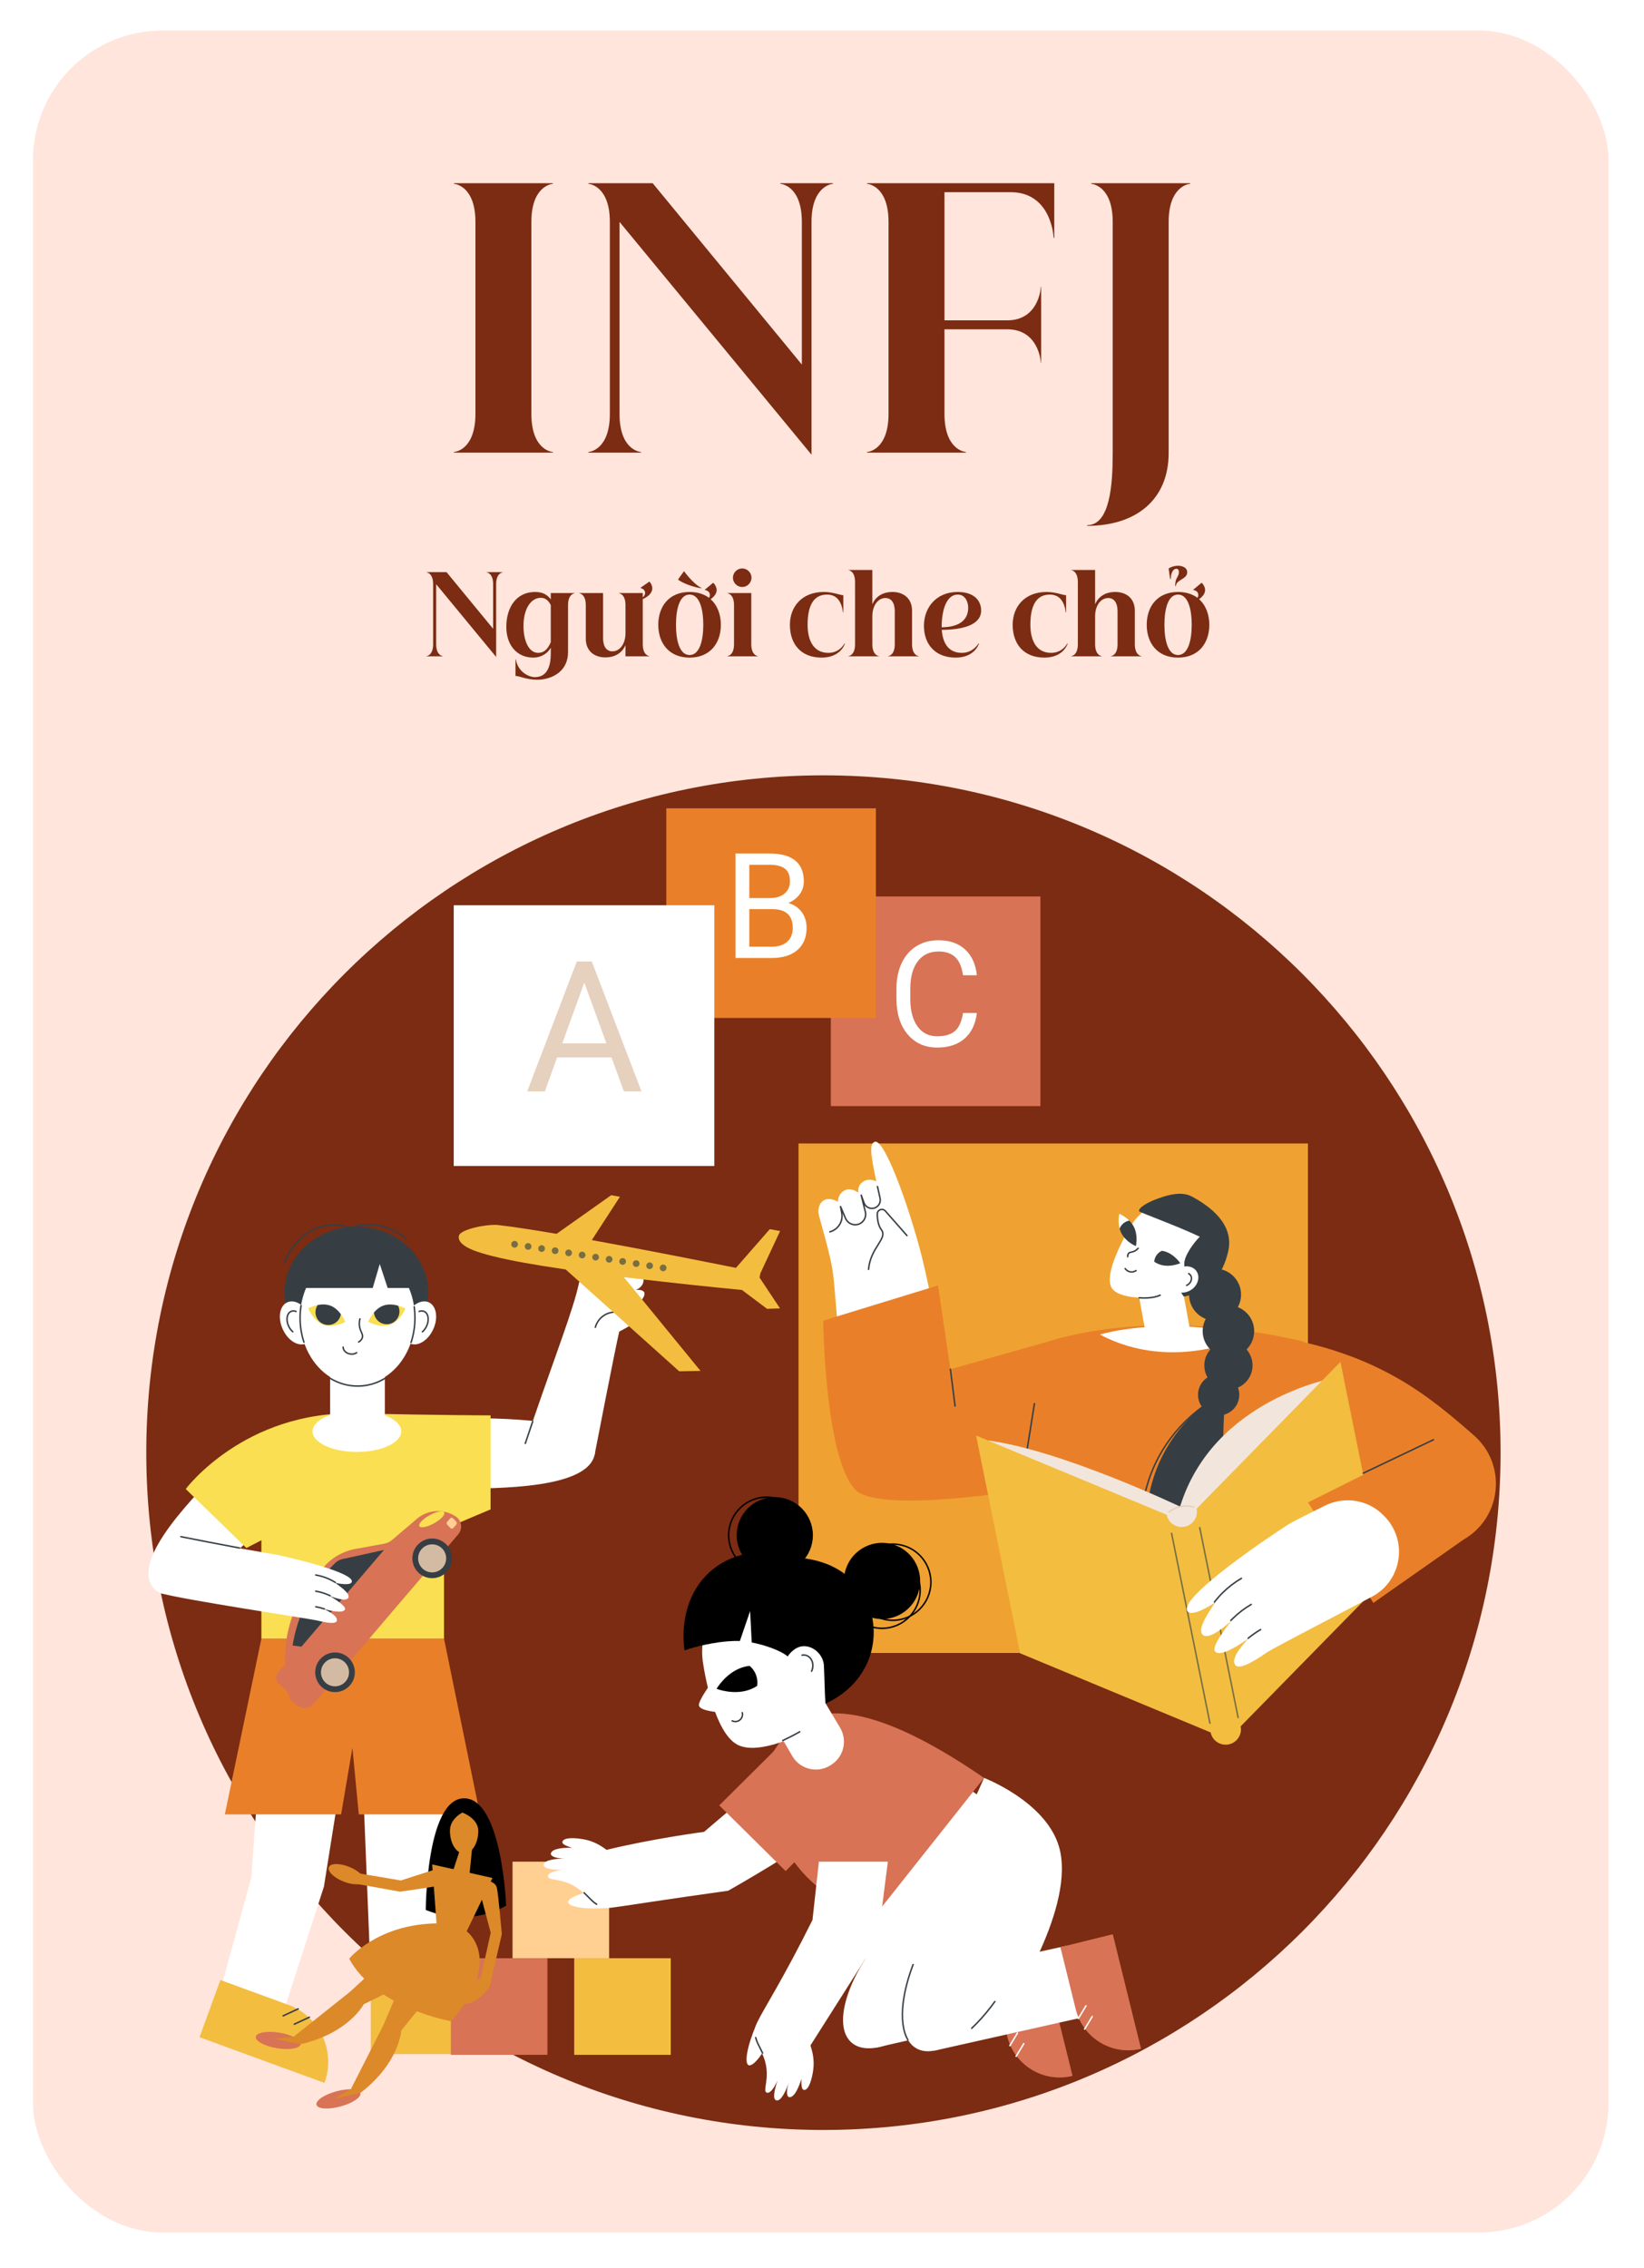 <svg width="240" height="331" viewBox="0 0 240 331" fill="none" xmlns="http://www.w3.org/2000/svg">
<g filter="url(#filter0_d_569_8276)">
<rect x="4.815" y="2.314" width="230" height="321.37" rx="18.904" fill="#FFE5DC"/>
<path d="M66.28 63.918V63.817C66.583 63.817 69.406 63.363 69.406 58.272V30.243C69.406 25.152 66.583 24.698 66.28 24.698V24.597H80.698V24.698C80.395 24.698 77.573 25.152 77.573 30.243V58.272C77.573 63.363 80.395 63.817 80.698 63.817V63.918H66.28ZM85.904 63.918V63.817C86.207 63.817 89.03 63.363 89.03 58.272V30.243C89.03 25.152 86.207 24.698 85.904 24.698V24.597H95.281L117.058 51.063V30.243C117.058 25.152 114.235 24.698 113.933 24.698V24.597H121.595V24.698C121.293 24.698 118.47 25.152 118.47 30.243V64.22L90.441 30.243V58.272C90.441 63.363 93.264 63.817 93.567 63.817V63.918H85.904ZM153.909 24.597V32.562H153.808C153.808 31.957 153.254 25.908 147.557 25.908H137.879V44.611H147.053C151.49 44.611 151.943 40.174 151.943 39.721H151.994V50.811H151.943C151.943 50.357 151.49 45.921 147.053 45.921H137.879V58.272C137.879 63.363 140.702 63.817 141.004 63.817V63.918H126.587V63.817C126.889 63.817 129.712 63.363 129.712 58.272V30.243C129.712 25.152 126.889 24.698 126.587 24.698V24.597H153.909ZM158.71 74.504C162.037 74.504 162.44 68.606 162.44 64.069V30.243C162.44 25.152 159.617 24.698 159.315 24.698V24.597H173.732V24.698C173.43 24.698 170.607 25.152 170.607 30.243V63.968C170.607 70.774 165.868 74.605 158.71 74.605V74.504Z" fill="#7B2C12"/>
<path d="M62.255 93.644V93.613C62.35 93.613 63.232 93.471 63.232 91.88V83.121C63.232 81.53 62.35 81.388 62.255 81.388V81.357H65.186L71.991 89.627V83.121C71.991 81.53 71.109 81.388 71.014 81.388V81.357H73.409V81.388C73.314 81.388 72.432 81.53 72.432 83.121V93.739L63.673 83.121V91.88C63.673 93.471 64.556 93.613 64.65 93.613V93.644H62.255ZM78.058 96.685C78.893 96.685 79.429 96.354 79.776 95.882C80.311 95.141 80.406 94.054 80.406 93.266V92.384C79.917 93.282 78.925 93.834 77.854 93.834C75.428 93.834 73.915 91.975 73.915 89.36C73.915 86.43 75.428 84.255 78.106 84.255C79.366 84.255 79.996 84.775 80.406 85.343V84.413H83.903V84.445C83.808 84.445 82.926 84.586 82.926 86.177V93.014C82.926 94.353 82.422 95.283 81.713 95.913C80.752 96.779 79.397 97.063 78.436 97.063C76.861 97.063 75.837 96.512 75.254 96.512V94.086H75.302C75.443 94.905 75.822 95.488 76.263 95.897C76.893 96.48 77.649 96.685 78.058 96.685ZM76.42 89.202C76.42 91.376 77.192 93.14 78.563 93.14C79.366 93.14 79.949 92.668 80.406 91.581V86.177C79.996 85.311 79.413 85.106 78.956 85.106C77.507 85.106 76.42 86.713 76.42 89.202ZM88.352 93.802C87.564 93.802 86.856 93.566 86.336 93.109C85.832 92.652 85.517 91.975 85.517 91.077V86.177C85.517 84.586 84.634 84.445 84.54 84.445V84.413H88.037V90.872C88.037 91.266 88.069 91.786 88.273 92.211C88.478 92.621 88.841 92.92 89.392 92.92C90.51 92.92 91.314 91.801 91.314 90.257V86.177C91.314 84.586 90.432 84.445 90.337 84.445V84.413H93.834V85.043C94.087 84.838 94.165 84.618 94.181 84.413C94.181 84.24 94.118 83.83 93.488 83.673V83.657L94.795 82.743C94.984 82.885 95.252 83.373 95.221 83.799C95.174 84.555 94.37 85.059 93.834 85.295V91.88C93.834 93.471 94.717 93.613 94.811 93.613V93.644H91.314V92.006C90.936 92.888 90.085 93.802 88.352 93.802ZM100.668 93.834C97.612 93.834 96.099 91.66 96.099 89.044C96.099 86.43 97.612 84.255 100.668 84.255C101.834 84.255 102.779 84.571 103.503 85.106C103.614 84.949 103.645 84.775 103.629 84.634C103.614 84.46 103.519 84.066 102.873 83.956V83.94L104.102 82.916C104.307 83.043 104.606 83.515 104.622 83.94C104.638 84.523 104.181 84.996 103.74 85.311C104.732 86.193 105.236 87.548 105.236 89.044C105.236 91.66 103.724 93.834 100.668 93.834ZM98.683 89.044C98.683 91.376 99.219 93.456 100.668 93.456C102.117 93.456 102.669 91.376 102.669 89.044C102.669 86.713 102.117 84.634 100.668 84.634C99.219 84.634 98.683 86.713 98.683 89.044ZM98.998 82.46V82.412L99.833 81.247H99.88C100.526 82.144 101.676 83.373 102.432 83.673L102.385 83.72C101.456 83.594 99.801 83.074 98.998 82.46ZM107.156 86.177C107.156 84.586 106.273 84.445 106.179 84.445V84.413H109.676V91.88C109.676 93.471 110.558 93.613 110.653 93.613V93.644H106.179V93.613C106.273 93.613 107.156 93.471 107.156 91.88V86.177ZM106.998 82.176C106.998 81.436 107.613 80.821 108.353 80.821C109.093 80.821 109.708 81.436 109.708 82.176C109.708 82.916 109.093 83.531 108.353 83.531C107.613 83.531 106.998 82.916 106.998 82.176ZM119.946 93.834C116.89 93.834 115.314 91.817 115.314 89.044C115.314 86.43 117.047 84.255 120.261 84.255C121.616 84.255 122.655 84.728 123.112 84.728V87.249H123.065C123.002 86.808 122.876 85.973 122.372 85.358C122.041 84.949 121.521 84.634 120.733 84.634C118.496 84.634 117.898 86.713 117.898 89.044C117.898 91.376 118.811 93.14 120.907 93.14C122.12 93.14 122.86 92.495 123.301 91.754L123.348 91.786C123.254 92.085 122.561 93.834 119.946 93.834ZM124.828 82.806C124.828 81.215 123.945 81.073 123.851 81.073V81.042H127.348V86.051C127.726 85.169 128.577 84.255 130.31 84.255C131.098 84.255 131.806 84.492 132.326 84.949C132.83 85.406 133.145 86.083 133.145 86.981V91.88C133.145 93.471 134.028 93.613 134.122 93.613V93.644H129.648V93.613C129.743 93.613 130.625 93.471 130.625 91.88V87.186C130.625 86.792 130.593 86.272 130.389 85.847C130.184 85.437 129.822 85.138 129.27 85.138C128.152 85.138 127.348 86.256 127.348 87.8V91.88C127.348 93.471 128.23 93.613 128.325 93.613V93.644H123.851V93.613C123.945 93.613 124.828 93.471 124.828 91.88V82.806ZM139.514 93.834C136.458 93.834 134.883 91.817 134.883 89.202C134.883 86.43 136.773 84.255 139.782 84.255C142.256 84.255 143.232 85.547 143.232 86.965C143.232 89.123 140.412 89.769 137.482 89.785C137.624 91.675 138.427 93.14 140.412 93.14C141.688 93.14 142.429 92.4 142.87 91.754L142.917 91.786C142.823 92.085 142.13 93.834 139.514 93.834ZM137.466 89.407C140.255 89.391 141.342 88.178 141.342 86.555C141.342 85.563 140.806 84.634 139.83 84.634C138.223 84.634 137.482 86.713 137.466 89.407ZM152.468 93.834C149.412 93.834 147.836 91.817 147.836 89.044C147.836 86.43 149.569 84.255 152.783 84.255C154.138 84.255 155.178 84.728 155.634 84.728V87.249H155.587C155.524 86.808 155.398 85.973 154.894 85.358C154.563 84.949 154.043 84.634 153.256 84.634C151.019 84.634 150.42 86.713 150.42 89.044C150.42 91.376 151.334 93.14 153.429 93.14C154.642 93.14 155.382 92.495 155.823 91.754L155.871 91.786C155.776 92.085 155.083 93.834 152.468 93.834ZM157.35 82.806C157.35 81.215 156.468 81.073 156.373 81.073V81.042H159.87V86.051C160.249 85.169 161.099 84.255 162.832 84.255C163.62 84.255 164.329 84.492 164.849 84.949C165.353 85.406 165.668 86.083 165.668 86.981V91.88C165.668 93.471 166.55 93.613 166.644 93.613V93.644H162.17V93.613C162.265 93.613 163.147 93.471 163.147 91.88V87.186C163.147 86.792 163.116 86.272 162.911 85.847C162.706 85.437 162.344 85.138 161.792 85.138C160.674 85.138 159.87 86.256 159.87 87.8V91.88C159.87 93.471 160.753 93.613 160.847 93.613V93.644H156.373V93.613C156.468 93.613 157.35 93.471 157.35 91.88V82.806ZM171.974 93.834C168.917 93.834 167.405 91.66 167.405 89.044C167.405 86.43 168.917 84.255 171.974 84.255C173.139 84.255 174.085 84.571 174.809 85.106C174.92 84.949 174.951 84.775 174.935 84.634C174.92 84.46 174.825 84.066 174.179 83.956V83.94L175.408 82.916C175.613 83.043 175.912 83.515 175.928 83.94C175.944 84.523 175.487 84.996 175.046 85.311C176.038 86.193 176.542 87.548 176.542 89.044C176.542 91.66 175.03 93.834 171.974 93.834ZM169.989 89.044C169.989 91.376 170.524 93.456 171.974 93.456C173.423 93.456 173.974 91.376 173.974 89.044C173.974 86.713 173.423 84.634 171.974 84.634C170.524 84.634 169.989 86.713 169.989 89.044ZM170.603 80.821C170.934 80.616 171.407 80.427 171.974 80.427C172.572 80.427 173.313 80.664 173.313 81.388C173.313 82.428 171.659 82.444 171.659 83.421C171.627 83.421 171.564 83.389 171.564 83.31C171.564 82.113 172.1 82.082 172.1 81.341C172.1 80.995 171.926 80.868 171.737 80.868C171.217 80.868 170.918 81.577 170.918 82.365H170.824L170.603 80.821Z" fill="#7B2C12"/>
<g clip-path="url(#clip0_569_8276)">
<g clip-path="url(#clip1_569_8276)">
<path d="M120.208 308.721C174.803 308.721 219.061 264.463 219.061 209.868C219.061 155.274 174.803 111.016 120.208 111.016C65.613 111.016 21.355 155.274 21.355 209.868C21.355 264.463 65.613 308.721 120.208 308.721Z" fill="#7B2C12"/>
<path d="M190.939 164.742H116.572V239.109H190.939V164.742Z" fill="#EFA231"/>
<path d="M140.107 208.948C140.107 208.948 136.301 188.167 134.598 181.374C132.81 174.241 129.13 163.969 127.7 164.502C126.885 164.806 127.098 166.311 127.932 170.295C127.688 170.135 126.831 169.836 126.122 170.241C125.072 170.841 125.324 171.823 125.305 171.919C125.227 171.859 124.299 171.215 123.528 171.498C122.66 171.817 122.351 172.538 122.311 173.263C122.112 173.118 121.168 172.645 120.442 172.954C119.497 173.355 119.35 174.482 119.568 175.301C119.968 176.803 121.164 180.88 121.521 183.116C122.224 187.518 122.621 203.485 125.319 209.578C129.523 205.629 140.107 208.948 140.107 208.948Z" fill="white"/>
<path d="M126.793 183.229C126.789 183.229 126.786 183.229 126.783 183.228C126.723 183.223 126.68 183.17 126.685 183.111C126.835 181.473 127.538 180.354 128.103 179.455C128.658 178.572 129.024 177.988 128.578 177.394C128.18 176.864 127.973 176.073 127.963 175.042C127.96 174.711 128.151 174.431 128.461 174.313C128.77 174.195 129.11 174.278 129.327 174.526L132.484 178.116C132.524 178.16 132.52 178.229 132.475 178.268C132.43 178.307 132.362 178.303 132.322 178.258L129.165 174.668C128.974 174.451 128.716 174.446 128.538 174.514C128.363 174.581 128.177 174.755 128.179 175.039C128.188 176.01 128.386 176.779 128.751 177.264C129.287 177.977 128.845 178.68 128.286 179.57C127.733 180.45 127.045 181.545 126.9 183.13C126.895 183.187 126.848 183.229 126.793 183.229Z" fill="#363E44"/>
<path d="M121.145 177.748C121.097 177.748 121.053 177.716 121.041 177.668C121.025 177.61 121.06 177.551 121.118 177.536C122.271 177.232 123 176.076 122.778 174.904L122.6 173.966C122.589 173.912 122.622 173.859 122.675 173.843C122.727 173.826 122.784 173.853 122.805 173.904L123.535 175.632C123.802 176.264 124.482 176.615 125.152 176.467C125.529 176.383 125.848 176.156 126.052 175.828C126.255 175.499 126.316 175.112 126.222 174.737L125.619 172.313C125.605 172.257 125.638 172.2 125.692 172.184C125.748 172.167 125.806 172.196 125.826 172.25L126.24 173.384C126.446 173.949 127.077 174.251 127.647 174.055C128.184 173.871 128.496 173.314 128.373 172.76L127.993 171.051C127.98 170.993 128.017 170.935 128.075 170.922C128.133 170.91 128.191 170.946 128.204 171.004L128.584 172.713C128.73 173.375 128.358 174.039 127.717 174.259C127.154 174.452 126.54 174.239 126.206 173.777L126.432 174.685C126.539 175.116 126.47 175.563 126.235 175.941C126.001 176.32 125.633 176.581 125.198 176.678C124.426 176.849 123.643 176.444 123.336 175.716L123 174.921C123.21 176.184 122.416 177.417 121.173 177.744C121.163 177.747 121.154 177.748 121.145 177.748Z" fill="#363E44"/>
<path d="M136.941 185.461L120.179 190.599C120.179 190.599 120.378 210.465 124.826 215.249C128.507 219.208 153.803 214.637 153.803 214.637L155.142 193.049L138.746 197.689L136.941 185.461Z" fill="#E98029"/>
<path d="M191.939 217.036L200.5 231.787L213.679 222.541C219.256 219.333 220.017 211.595 215.178 207.357C208.467 201.479 200.93 195.128 185.126 192.77L186.206 207.768L195.833 215.248L191.939 217.036Z" fill="#E98029"/>
<path d="M191.482 232.632C191.482 232.632 169.879 241.835 148.192 232.049L152.766 193.768C152.766 193.768 167.051 188.264 190.261 193.627L191.482 232.632Z" fill="#E98029"/>
<path d="M148.942 215.786C148.936 215.786 148.931 215.786 148.925 215.785C148.866 215.775 148.826 215.72 148.835 215.661L150.904 202.704C150.913 202.645 150.968 202.605 151.027 202.615C151.086 202.624 151.126 202.679 151.117 202.738L149.049 215.695C149.04 215.748 148.994 215.786 148.942 215.786Z" fill="#363E44"/>
<path d="M182.417 192.711C182.417 192.711 171.503 198.402 160.578 192.636C160.578 192.636 169.395 189.824 182.417 192.711Z" fill="white"/>
<path d="M181.176 186.804C181.176 188.9 179.477 190.599 177.381 190.599C175.286 190.599 173.587 188.9 173.587 186.804L177.381 183.01C179.477 183.01 181.176 184.709 181.176 186.804Z" fill="#363E44"/>
<path d="M181.992 194.794C183.46 193.325 183.46 190.944 181.992 189.475C180.523 188.007 178.142 188.007 176.673 189.475C175.204 190.944 175.204 193.325 176.673 194.794C178.142 196.263 180.523 196.263 181.992 194.794Z" fill="#363E44"/>
<path d="M179.334 200.657C181.279 200.657 182.855 199.081 182.855 197.136C182.855 195.192 181.279 193.615 179.334 193.615C177.39 193.615 175.813 195.192 175.813 197.136C175.813 199.081 177.39 200.657 179.334 200.657Z" fill="#363E44"/>
<path d="M180.917 201.424C180.917 203.087 179.568 204.435 177.905 204.435C176.242 204.435 174.894 203.087 174.894 201.424C174.894 199.76 176.242 198.412 177.905 198.412C179.568 198.412 180.917 199.76 180.917 201.424Z" fill="#363E44"/>
<path d="M176.493 202.42C174.781 203.658 172.429 205.714 170.518 208.861C166.417 215.612 167.278 222.556 167.647 224.77C170.001 224.666 172.355 224.563 174.708 224.459C174.463 222.91 174.303 220.956 174.476 218.717C174.754 215.103 175.783 212.23 176.649 210.335C176.3 212.152 176.02 214.293 175.95 216.699C175.862 219.725 176.129 222.378 176.493 224.537C177.554 224.459 178.615 224.382 179.675 224.304C179.266 221.604 178.936 218.673 178.744 215.535C178.474 211.124 178.522 207.063 178.744 203.429C177.994 203.092 177.244 202.756 176.493 202.42Z" fill="#363E44"/>
<path d="M166.72 224.665C166.667 224.665 166.62 224.626 166.613 224.571C166.207 221.447 166.058 215.329 169.627 209.452C171.158 206.932 173.178 204.754 175.631 202.979C175.68 202.944 175.747 202.955 175.782 203.004C175.817 203.052 175.806 203.12 175.758 203.155C173.328 204.912 171.327 207.069 169.811 209.564C166.276 215.385 166.424 221.447 166.827 224.543C166.835 224.603 166.793 224.657 166.734 224.664C166.73 224.665 166.725 224.665 166.72 224.665Z" fill="#363E44"/>
<path d="M194.878 198.943C194.878 198.943 177.157 201.958 172.273 217.743C172.273 217.743 154.996 209.507 144.217 208.089L174.354 228.04L194.878 198.943Z" fill="#F2E6DC"/>
<path d="M148.92 239.15L176.735 250.701C176.98 251.91 178.158 252.693 179.367 252.448C180.576 252.204 181.358 251.026 181.114 249.817L202.107 228.4L195.684 196.625L174.691 218.041C174.936 219.251 174.154 220.429 172.945 220.673C171.736 220.918 170.557 220.135 170.313 218.926L142.498 207.375L148.92 239.15Z" fill="#F3BD40"/>
<path d="M180.746 248.634C180.696 248.634 180.651 248.599 180.641 248.547L175.039 220.835C175.027 220.776 175.065 220.719 175.124 220.707C175.184 220.696 175.239 220.733 175.251 220.792L180.852 248.505C180.864 248.563 180.826 248.62 180.768 248.632C180.761 248.633 180.753 248.634 180.746 248.634Z" fill="#776E42"/>
<path d="M176.634 249.464C176.584 249.464 176.539 249.429 176.528 249.378L170.927 221.665C170.915 221.606 170.953 221.549 171.011 221.537C171.071 221.526 171.127 221.563 171.139 221.622L176.74 249.335C176.752 249.393 176.714 249.45 176.656 249.462C176.648 249.464 176.641 249.464 176.634 249.464Z" fill="#776E42"/>
<path d="M170.635 218.655C170.606 218.655 170.576 218.643 170.555 218.619C170.515 218.575 170.519 218.506 170.563 218.467C170.579 218.453 172.135 217.084 174.289 217.711C174.346 217.728 174.379 217.788 174.362 217.845C174.346 217.902 174.286 217.935 174.228 217.918C172.192 217.326 170.722 218.614 170.707 218.628C170.687 218.646 170.661 218.655 170.635 218.655Z" fill="#E6D0BE"/>
<path d="M190.938 217.138L200.501 231.787L216.511 218.546L209.268 207.98L190.938 217.138Z" fill="#E98029"/>
<path d="M199.015 212.973C198.975 212.973 198.936 212.95 198.918 212.912C198.892 212.858 198.915 212.793 198.969 212.768L209.222 207.884C209.276 207.858 209.34 207.881 209.366 207.935C209.391 207.989 209.369 208.053 209.315 208.079L199.062 212.963C199.047 212.97 199.031 212.973 199.015 212.973Z" fill="#363E44"/>
<path d="M188.169 220.288C188.687 219.96 190.737 218.949 193.4 217.613C196.252 216.183 199.714 216.727 201.954 218.999C202.015 219.06 202.075 219.122 202.136 219.184C205.579 222.725 204.657 228.581 200.29 230.889C193.129 234.672 186.214 238.226 185.073 238.947C183.841 239.786 181.008 241.727 180.348 240.882C179.449 239.731 182.164 237.222 182.166 237.029C181.269 237.704 178.178 239.816 177.385 238.884C176.774 238.168 179.198 235.171 179.775 234.396C179.696 234.413 176.537 237.491 175.539 236.407C174.689 235.485 176.893 232.565 177.379 231.752C176.496 232.323 173.836 233.935 173.317 232.945C172.232 230.871 185.631 221.895 188.169 220.288Z" fill="white"/>
<path d="M177.288 231.785C177.265 231.785 177.241 231.777 177.222 231.762C177.175 231.726 177.166 231.658 177.202 231.611C177.59 231.109 178.015 230.63 178.466 230.187C179.277 229.392 180.189 228.695 181.178 228.116C181.23 228.086 181.296 228.104 181.326 228.155C181.356 228.207 181.339 228.273 181.288 228.303C180.314 228.873 179.416 229.559 178.617 230.341C178.173 230.777 177.755 231.248 177.373 231.743C177.352 231.77 177.32 231.785 177.288 231.785Z" fill="#363E44"/>
<path d="M179.683 234.469C179.656 234.469 179.629 234.459 179.608 234.439C179.565 234.398 179.564 234.329 179.605 234.286C179.697 234.19 179.793 234.094 179.891 233.998C180.702 233.202 181.615 232.506 182.603 231.927C182.655 231.897 182.721 231.914 182.751 231.966C182.781 232.017 182.764 232.083 182.712 232.113C181.739 232.683 180.841 233.369 180.042 234.152C179.946 234.247 179.852 234.341 179.761 234.436C179.74 234.458 179.712 234.469 179.683 234.469Z" fill="#363E44"/>
<path d="M182.21 237.069C182.178 237.069 182.148 237.056 182.126 237.03C182.088 236.984 182.095 236.916 182.141 236.878C182.713 236.406 183.331 235.974 183.976 235.597C184.027 235.567 184.094 235.584 184.124 235.636C184.154 235.687 184.137 235.753 184.085 235.783C183.45 236.155 182.842 236.579 182.278 237.045C182.258 237.061 182.234 237.069 182.21 237.069Z" fill="#363E44"/>
<path d="M139.425 203.177C139.371 203.177 139.325 203.137 139.318 203.083L138.64 197.704C138.632 197.644 138.674 197.59 138.733 197.583C138.793 197.575 138.847 197.617 138.854 197.677L139.532 203.056C139.54 203.115 139.498 203.169 139.439 203.176C139.434 203.177 139.429 203.177 139.425 203.177Z" fill="#363E44"/>
<path d="M170.34 194.881L171.58 194.655C172.99 194.398 173.925 193.046 173.668 191.637L172.407 184.722C172.15 183.312 170.799 182.377 169.389 182.634L168.148 182.86C166.739 183.117 165.804 184.469 166.061 185.879L167.322 192.793C167.579 194.203 168.93 195.138 170.34 194.881Z" fill="white"/>
<path d="M173.075 175.131C172.837 174.958 170.527 173.339 168.094 174.142C166.284 174.74 165.226 176.248 163.833 179.046C162.193 182.34 161.673 184.539 162.219 185.698C163.081 187.531 168.694 187.849 171.938 186.033C174.279 184.723 175.652 182.072 175.57 179.371C175.488 176.678 173.228 175.241 173.075 175.131Z" fill="white"/>
<path d="M164.852 175.998C164.843 176.021 164.82 176.03 164.81 176.053C164.81 176.053 164.81 176.054 164.809 176.055C164.584 176.315 164.345 176.589 164.076 176.803C163.957 176.898 163.834 176.92 163.712 176.996C163.622 177.053 163.536 177.107 163.445 177.159C163.151 176.057 163.404 175.008 163.404 175.008C163.404 175.008 164.179 175.331 164.852 175.998Z" fill="white"/>
<path d="M165.829 179.693C165.812 179.699 165.793 179.704 165.775 179.71C165.526 179.598 164.3 179.002 163.703 177.835C163.591 177.616 163.509 177.391 163.448 177.167C163.483 177.08 163.523 176.993 163.572 176.909C163.86 176.417 164.335 176.103 164.854 176C165.105 176.251 165.343 176.551 165.523 176.903C166.13 178.088 165.88 179.454 165.829 179.693Z" fill="#363E44"/>
<path d="M169.247 181.238C169.048 181.593 168.831 181.824 168.478 181.988C167.673 181.449 167.209 180.738 167.209 180.738C167.209 180.738 168.373 180.222 169.62 180.404C169.57 180.7 169.388 180.987 169.247 181.238Z" fill="white"/>
<path d="M169.624 180.404C169.762 180.426 169.902 180.456 170.041 180.496C171.448 180.906 172.302 182.219 172.302 182.219C172.302 182.219 170.876 182.869 169.47 182.459C169.107 182.354 168.78 182.187 168.496 181.999C168.551 181.313 168.975 180.693 169.624 180.404Z" fill="#363E44"/>
<path d="M179.292 180.531C178.53 183.793 176.71 186.34 172.838 187.088C171.43 185.576 172.968 183.402 172.89 182.414C172.793 181.185 174.322 179.165 175.153 178.354C171.694 176.711 166.323 174.793 166.287 174.633C166.179 174.159 167.425 173.301 169.538 172.608C170.73 172.218 172.559 171.718 173.992 172.486C176.542 173.853 180.239 176.481 179.292 180.531Z" fill="#363E44"/>
<path d="M171.885 183.101C170.91 183.767 170.576 184.975 171.139 185.799C171.702 186.623 172.949 186.751 173.924 186.085C174.899 185.419 175.233 184.21 174.67 183.386C174.107 182.562 172.86 182.434 171.885 183.101Z" fill="white"/>
<path d="M173.231 185.568C173.19 185.568 173.151 185.544 173.133 185.504C173.108 185.45 173.132 185.386 173.186 185.361C173.246 185.334 173.305 185.301 173.361 185.262C173.807 184.958 173.964 184.41 173.712 184.041C173.652 183.953 173.573 183.881 173.477 183.827C173.425 183.798 173.406 183.733 173.435 183.681C173.464 183.629 173.529 183.609 173.582 183.639C173.707 183.708 173.811 183.803 173.89 183.919C174.21 184.386 174.027 185.069 173.483 185.441C173.417 185.486 173.347 185.525 173.276 185.558C173.261 185.565 173.246 185.568 173.231 185.568Z" fill="#363E44"/>
<path d="M164.627 181.38C164.571 181.38 164.523 181.336 164.52 181.278C164.506 181.041 164.559 180.852 164.678 180.715C164.808 180.564 164.975 180.529 165.151 180.492C165.27 180.466 165.405 180.438 165.555 180.369C165.745 180.281 165.918 180.147 166.07 179.97C166.108 179.924 166.177 179.919 166.222 179.958C166.267 179.996 166.273 180.064 166.234 180.11C166.062 180.311 165.864 180.464 165.646 180.565C165.474 180.644 165.326 180.675 165.195 180.703C165.038 180.736 164.924 180.76 164.841 180.856C164.761 180.949 164.725 181.087 164.735 181.266C164.739 181.326 164.693 181.377 164.634 181.38C164.632 181.38 164.63 181.38 164.627 181.38Z" fill="#363E44"/>
<path d="M165.192 183.606C165.112 183.606 165.028 183.598 164.94 183.58C164.504 183.488 164.257 183.191 164.171 183.068C164.137 183.019 164.149 182.952 164.197 182.918C164.246 182.884 164.314 182.896 164.348 182.944C164.419 183.046 164.624 183.292 164.985 183.368C165.388 183.454 165.701 183.266 165.788 183.206C165.837 183.172 165.904 183.185 165.938 183.234C165.972 183.283 165.96 183.35 165.91 183.384C165.825 183.443 165.555 183.606 165.192 183.606Z" fill="#363E44"/>
<path d="M167.054 187.406C166.821 187.406 166.57 187.397 166.299 187.377C166.24 187.373 166.195 187.321 166.2 187.262C166.204 187.202 166.254 187.156 166.315 187.162C168.363 187.314 169.303 186.791 169.312 186.786C169.363 186.756 169.43 186.774 169.459 186.825C169.489 186.877 169.471 186.943 169.42 186.973C169.385 186.993 168.651 187.406 167.054 187.406Z" fill="#363E44"/>
<path d="M64.072 291.492H54.326L52.728 251.623H65.083L64.072 291.492Z" fill="white"/>
<path d="M73.554 297.644H54.127V288.756H64.666C69.575 288.756 73.554 292.735 73.554 297.644Z" fill="#F3BD40"/>
<path d="M64.524 290.633C64.496 290.633 64.469 290.623 64.448 290.602C64.406 290.559 64.406 290.491 64.448 290.449L66.162 288.735C66.204 288.693 66.272 288.693 66.315 288.735C66.357 288.777 66.357 288.845 66.315 288.888L64.6 290.602C64.579 290.623 64.552 290.633 64.524 290.633Z" fill="#363E44"/>
<path d="M66.472 291.217C66.445 291.217 66.417 291.207 66.396 291.186C66.354 291.143 66.354 291.075 66.396 291.033L68.11 289.319C68.152 289.277 68.221 289.277 68.263 289.319C68.305 289.361 68.305 289.429 68.263 289.472L66.549 291.186C66.528 291.207 66.5 291.217 66.472 291.217Z" fill="#363E44"/>
<path d="M41.368 291.541L31.793 289.724L36.69 271.842L38.236 250.365L50.579 252.56L47.288 273.208L41.368 291.541Z" fill="white"/>
<path d="M47.372 301.852L29.125 295.184L32.175 286.836L42.074 290.453C46.685 292.138 49.056 297.241 47.372 301.852Z" fill="#F3BD40"/>
<path d="M41.333 292.175C41.292 292.175 41.253 292.152 41.235 292.113C41.21 292.059 41.233 291.995 41.287 291.969L43.485 290.948C43.54 290.922 43.604 290.946 43.629 291C43.654 291.054 43.631 291.118 43.577 291.144L41.378 292.165C41.363 292.172 41.348 292.175 41.333 292.175Z" fill="#363E44"/>
<path d="M42.963 293.394C42.922 293.394 42.883 293.371 42.864 293.332C42.84 293.277 42.863 293.213 42.917 293.188L45.115 292.166C45.17 292.141 45.234 292.165 45.259 292.219C45.284 292.273 45.261 292.337 45.206 292.362L43.008 293.384C42.993 293.391 42.978 293.394 42.963 293.394Z" fill="#363E44"/>
<path d="M70.07 262.662H52.379L51.446 252.95L49.796 262.662H32.821L38.156 237.02H64.82L70.07 262.662Z" fill="#E98029"/>
<path d="M66.895 215.172C72.017 215.002 86.839 215.362 86.878 209.513C86.91 204.674 72.465 204.922 67.364 204.781C67.208 208.245 67.052 211.709 66.895 215.172Z" fill="white"/>
<path d="M32.72 211.693C29.218 215.436 18.483 225.662 22.592 229.825C25.99 233.27 36.029 222.88 39.736 219.373C37.397 216.813 35.059 214.253 32.72 211.693Z" fill="white"/>
<path d="M27.113 215.173C27.113 215.173 35.631 203.753 52.056 204.136C64.056 204.417 71.618 204.426 71.618 204.426V218.149L64.821 221.024V237.022H38.157V222.655L35.971 223.785L27.113 215.173Z" fill="#F9DF51"/>
<path d="M66.896 221.789L45.785 246.53C45.154 247.27 44.042 247.358 43.303 246.726L42.358 245.92C42.259 245.238 41.916 244.616 41.392 244.169L40.687 243.567C40.222 243.171 40.167 242.473 40.563 242.008L41.635 240.752C41.41 236.161 42.94 231.656 45.914 228.152L47.217 226.617C48.412 225.209 50.057 224.259 51.873 223.926L56.118 223.148C56.536 223.071 56.926 222.883 57.246 222.604L60.859 219.529C62.459 218.169 64.762 218.023 66.52 219.172C67.409 219.753 67.585 220.982 66.896 221.789Z" fill="#D87355"/>
<path d="M65.987 225.3C65.991 223.702 64.698 222.404 63.1 222.401C61.502 222.397 60.204 223.69 60.2 225.288C60.197 226.886 61.49 228.184 63.088 228.188C64.686 228.191 65.984 226.898 65.987 225.3Z" fill="#363E44"/>
<path d="M63.113 227.343C64.243 227.329 65.147 226.401 65.133 225.272C65.119 224.142 64.191 223.237 63.061 223.252C61.931 223.266 61.027 224.193 61.041 225.323C61.056 226.453 61.983 227.357 63.113 227.343Z" fill="#D3BBA3"/>
<path d="M50.904 244.021C52.062 242.919 52.107 241.087 51.005 239.93C49.903 238.772 48.072 238.727 46.914 239.829C45.757 240.931 45.712 242.763 46.813 243.92C47.915 245.077 49.747 245.123 50.904 244.021Z" fill="#363E44"/>
<path d="M48.905 243.973C50.035 243.973 50.951 243.057 50.951 241.927C50.951 240.797 50.035 239.881 48.905 239.881C47.775 239.881 46.859 240.797 46.859 241.927C46.859 243.057 47.775 243.973 48.905 243.973Z" fill="#D3BBA3"/>
<path d="M44.003 238.188L56.049 224.07L49.98 225.407C49.572 225.497 49.197 225.7 48.9 225.995C45.593 229.268 43.43 233.497 42.715 238.016L44.003 238.188Z" fill="#363E44"/>
<path d="M63.359 220.186C64.362 219.632 65.03 218.92 64.85 218.594C64.671 218.269 63.712 218.454 62.709 219.008C61.706 219.561 61.038 220.274 61.218 220.599C61.397 220.924 62.356 220.739 63.359 220.186Z" fill="#F9DF51"/>
<path d="M66.618 220.35L66.187 220.855C66.071 220.991 65.862 220.996 65.74 220.865L65.28 220.375C65.176 220.264 65.172 220.092 65.271 219.976L65.702 219.47C65.818 219.335 66.026 219.33 66.149 219.46L66.608 219.95C66.713 220.061 66.717 220.233 66.618 220.35Z" fill="#FFD092"/>
<path d="M26.414 222.219C30.372 223.08 39.793 224.647 40.707 224.836C42.415 225.19 51.531 227.33 51.365 228.679C51.285 229.323 49.511 228.991 48.914 228.861C49.344 229.203 51.139 230.34 50.865 231.014C50.544 231.807 48.199 230.78 48.152 230.787C48.624 231.091 50.554 232.224 50.368 232.738C50.127 233.406 48.016 232.89 47.391 232.707C47.432 232.811 49.42 233.62 49.166 234.429C48.98 235.023 47.044 234.547 46.203 234.343C44.686 234.03 26.838 231.337 23.585 230.413C22.311 230.051 24.472 223.21 26.414 222.219Z" fill="white"/>
<path d="M34.982 223.895C34.975 223.895 34.969 223.894 34.962 223.893C32.936 223.524 27.669 222.5 26.392 222.237C26.333 222.225 26.296 222.168 26.308 222.11C26.32 222.051 26.376 222.014 26.436 222.026C27.711 222.289 32.976 223.312 35.001 223.681C35.06 223.691 35.099 223.747 35.088 223.806C35.078 223.858 35.033 223.895 34.982 223.895Z" fill="#363E44"/>
<path d="M48.948 228.911C48.928 228.911 48.909 228.906 48.891 228.895C48.584 228.705 48.262 228.535 47.934 228.39C47.344 228.13 46.719 227.942 46.077 227.831C46.018 227.821 45.979 227.766 45.989 227.707C45.999 227.648 46.054 227.609 46.114 227.619C46.773 227.732 47.415 227.925 48.022 228.193C48.359 228.342 48.69 228.516 49.005 228.711C49.056 228.742 49.071 228.809 49.04 228.86C49.019 228.893 48.984 228.911 48.948 228.911Z" fill="#363E44"/>
<path d="M48.195 230.859C48.179 230.859 48.164 230.855 48.148 230.848C48.08 230.815 48.011 230.783 47.939 230.752C47.348 230.491 46.724 230.303 46.082 230.193C46.023 230.183 45.984 230.127 45.994 230.068C46.004 230.009 46.059 229.97 46.118 229.98C46.778 230.093 47.419 230.286 48.026 230.554C48.1 230.587 48.172 230.62 48.242 230.653C48.296 230.679 48.318 230.743 48.293 230.797C48.274 230.836 48.235 230.859 48.195 230.859Z" fill="#363E44"/>
<path d="M47.353 232.789C47.342 232.789 47.33 232.787 47.318 232.783C46.919 232.646 46.505 232.54 46.086 232.468C46.027 232.458 45.987 232.402 45.998 232.344C46.008 232.285 46.062 232.246 46.122 232.255C46.552 232.329 46.978 232.438 47.389 232.578C47.445 232.598 47.475 232.659 47.456 232.716C47.44 232.76 47.398 232.789 47.353 232.789Z" fill="#363E44"/>
<path d="M76.684 208.521C80.07 198.364 82.863 191.274 84.133 186.703C84.703 184.651 84.882 182.489 86.439 181.159C87.13 180.569 87.942 180.09 88.323 180.64C88.918 181.5 86.591 183.138 87.095 183.825C87.602 184.515 90.387 183.457 90.439 182.45C90.481 181.637 88.578 181.706 88.841 180.778C89.021 180.143 90.075 180.179 90.82 180.355C91.056 180.41 92.048 180.643 92.513 181.624C93.005 182.662 92.483 183.642 92.428 183.74C93.073 183.639 93.669 183.907 93.867 184.333C94.131 184.901 93.73 185.847 92.767 186.111C92.891 186.1 93.814 186.029 94.037 186.449C94.255 186.862 93.788 187.724 92.682 188.396C93.419 188.371 93.911 188.601 93.994 188.862C94.227 189.592 93.328 190.703 90.397 192.205C89.799 194.723 86.81 210.151 86.81 210.151C86.81 210.151 82.746 213.126 76.684 208.521Z" fill="white"/>
<path d="M76.684 208.629C76.673 208.629 76.662 208.627 76.65 208.623C76.594 208.604 76.563 208.543 76.582 208.487C76.931 207.437 77.296 206.359 77.664 205.282C77.683 205.226 77.744 205.196 77.801 205.215C77.857 205.234 77.888 205.295 77.868 205.352C77.5 206.429 77.136 207.506 76.787 208.555C76.772 208.6 76.73 208.629 76.684 208.629Z" fill="#363E44"/>
<path d="M91.985 190.303C91.983 190.303 91.982 190.303 91.98 190.303C90.885 190.259 89.975 189.842 89.951 189.375C89.933 189.032 90.386 188.67 91.057 188.445C90.278 188.361 89.732 188.098 89.657 187.741C89.563 187.294 90.177 186.719 91.117 186.322C90.293 186.288 89.631 185.999 89.531 185.586C89.4 185.047 90.199 184.2 91.555 183.847C91.613 183.832 91.672 183.867 91.687 183.925C91.702 183.983 91.667 184.042 91.61 184.057C90.33 184.389 89.648 185.154 89.74 185.535C89.826 185.888 90.657 186.201 91.713 186.086C91.776 186.079 91.832 186.12 91.845 186.182C91.857 186.243 91.821 186.303 91.76 186.321C90.439 186.718 89.803 187.387 89.868 187.697C89.929 187.984 90.657 188.279 91.736 188.257C91.795 188.256 91.853 188.303 91.859 188.366C91.864 188.43 91.821 188.486 91.758 188.496C90.713 188.666 90.154 189.117 90.167 189.364C90.181 189.636 90.881 190.042 91.989 190.087C92.049 190.089 92.095 190.139 92.093 190.199C92.09 190.257 92.042 190.303 91.985 190.303Z" fill="#363E44"/>
<path d="M86.91 191.679C86.9 191.679 86.891 191.677 86.881 191.675C86.823 191.659 86.79 191.599 86.806 191.542C86.906 191.178 87.176 190.486 87.852 189.938C88.616 189.319 89.447 189.238 89.874 189.24C89.934 189.241 89.981 189.29 89.981 189.35C89.98 189.409 89.927 189.456 89.871 189.456C89.551 189.452 88.726 189.508 87.988 190.106C87.359 190.616 87.108 191.261 87.014 191.599C87.001 191.647 86.957 191.679 86.91 191.679Z" fill="#363E44"/>
<path d="M111.979 188.879L113.873 188.815L110.887 184.322L110.998 183.71L113.885 177.524L112.38 177.25L107.433 182.902C102.74 181.956 94.187 180.257 86.397 178.844L90.502 172.526L89.224 172.293L81.25 177.935C77.823 177.35 74.807 176.883 72.699 176.646C71.239 176.482 67.157 177.231 66.983 178.243C66.704 179.869 70.254 180.757 71.874 181.175C74.45 181.839 78.298 182.506 82.582 183.131L99.149 197.993L102.267 197.94L91.072 184.257C98.117 185.118 104.931 185.801 108.312 186.126L111.979 188.879Z" fill="#F3BD40"/>
<path d="M75.614 179.438C75.625 179.708 75.415 179.935 75.145 179.946C74.875 179.957 74.648 179.747 74.637 179.477C74.626 179.207 74.836 178.98 75.106 178.969C75.376 178.958 75.603 179.168 75.614 179.438Z" fill="#776E42"/>
<path d="M77.586 179.753C77.596 180.022 77.386 180.25 77.117 180.261C76.847 180.271 76.62 180.061 76.609 179.792C76.598 179.522 76.808 179.294 77.078 179.284C77.348 179.273 77.575 179.483 77.586 179.753Z" fill="#776E42"/>
<path d="M79.556 180.065C79.567 180.335 79.357 180.562 79.088 180.573C78.818 180.584 78.59 180.374 78.579 180.104C78.569 179.834 78.779 179.607 79.049 179.596C79.318 179.585 79.546 179.795 79.556 180.065Z" fill="#776E42"/>
<path d="M81.528 180.378C81.539 180.647 81.329 180.875 81.059 180.886C80.789 180.896 80.562 180.686 80.551 180.417C80.54 180.147 80.75 179.919 81.02 179.909C81.29 179.898 81.517 180.108 81.528 180.378Z" fill="#776E42"/>
<path d="M83.499 180.69C83.51 180.96 83.3 181.187 83.03 181.198C82.76 181.209 82.533 180.999 82.522 180.729C82.511 180.459 82.721 180.232 82.991 180.221C83.261 180.21 83.488 180.42 83.499 180.69Z" fill="#776E42"/>
<path d="M85.469 181.005C85.48 181.274 85.27 181.502 85.001 181.513C84.731 181.523 84.503 181.313 84.493 181.044C84.482 180.774 84.692 180.546 84.962 180.536C85.231 180.525 85.459 180.735 85.469 181.005Z" fill="#776E42"/>
<path d="M87.441 181.319C87.452 181.589 87.242 181.816 86.972 181.827C86.703 181.838 86.475 181.628 86.464 181.358C86.454 181.088 86.663 180.861 86.933 180.85C87.203 180.839 87.43 181.049 87.441 181.319Z" fill="#776E42"/>
<path d="M89.413 181.63C89.424 181.899 89.214 182.127 88.944 182.138C88.674 182.148 88.447 181.938 88.436 181.669C88.425 181.399 88.635 181.171 88.905 181.161C89.175 181.15 89.402 181.36 89.413 181.63Z" fill="#776E42"/>
<path d="M91.384 181.944C91.394 182.214 91.184 182.441 90.915 182.452C90.645 182.463 90.417 182.253 90.407 181.983C90.396 181.713 90.606 181.486 90.876 181.475C91.145 181.464 91.373 181.674 91.384 181.944Z" fill="#776E42"/>
<path d="M93.355 182.256C93.366 182.526 93.156 182.754 92.886 182.764C92.616 182.775 92.389 182.565 92.378 182.295C92.368 182.026 92.578 181.798 92.847 181.788C93.117 181.777 93.344 181.987 93.355 182.256Z" fill="#776E42"/>
<path d="M95.327 182.571C95.338 182.841 95.128 183.068 94.858 183.079C94.588 183.09 94.361 182.88 94.35 182.61C94.339 182.34 94.549 182.113 94.819 182.102C95.089 182.091 95.316 182.301 95.327 182.571Z" fill="#776E42"/>
<path d="M97.298 182.883C97.308 183.153 97.098 183.381 96.829 183.391C96.559 183.402 96.331 183.192 96.321 182.922C96.31 182.653 96.52 182.425 96.79 182.414C97.059 182.404 97.287 182.614 97.298 182.883Z" fill="#776E42"/>
<path d="M52.029 196.126C57.819 196.126 62.512 191.819 62.512 186.506C62.512 181.194 57.819 176.887 52.029 176.887C46.24 176.887 41.547 181.194 41.547 186.506C41.547 191.819 46.24 196.126 52.029 196.126Z" fill="#363E44"/>
<path d="M56.185 194.869H48.19V207.068H56.185V194.869Z" fill="white"/>
<path d="M52.188 200.012C56.816 200.012 60.568 195.62 60.568 190.203C60.568 184.786 56.816 180.395 52.188 180.395C47.559 180.395 43.808 184.786 43.808 190.203C43.808 195.62 47.559 200.012 52.188 200.012Z" fill="white"/>
<path d="M55.439 182.34L56.595 185.841H60.505C60.494 181.246 56.766 177.525 52.169 177.525C47.572 177.525 43.844 181.247 43.833 185.841H54.41L55.439 182.34Z" fill="#363E44"/>
<path d="M44.669 193.94C45.785 193.431 46.077 191.673 45.32 190.014C44.563 188.355 43.044 187.424 41.928 187.933C40.811 188.443 40.52 190.2 41.277 191.859C42.033 193.518 43.552 194.449 44.669 193.94Z" fill="white"/>
<path d="M42.744 192.334C42.719 192.334 42.694 192.325 42.674 192.308C42.41 192.083 42.187 191.78 42.028 191.433C41.821 190.979 41.745 190.495 41.816 190.073C41.888 189.634 42.108 189.311 42.434 189.162C42.681 189.049 42.965 189.048 43.257 189.157C43.313 189.178 43.341 189.24 43.32 189.296C43.299 189.352 43.236 189.38 43.181 189.36C42.944 189.27 42.717 189.27 42.524 189.358C42.265 189.476 42.089 189.743 42.029 190.108C41.965 190.489 42.035 190.927 42.225 191.343C42.37 191.662 42.574 191.939 42.814 192.143C42.859 192.182 42.865 192.25 42.826 192.296C42.805 192.321 42.775 192.334 42.744 192.334Z" fill="#363E44"/>
<path d="M52.204 200.26C50.788 200.26 49.38 199.862 48.131 199.107C48.08 199.076 48.064 199.01 48.095 198.958C48.125 198.907 48.192 198.891 48.243 198.922C49.475 199.667 50.808 200.044 52.204 200.044C53.592 200.044 54.918 199.671 56.145 198.934C56.196 198.903 56.263 198.919 56.293 198.971C56.324 199.022 56.307 199.088 56.256 199.119C54.995 199.876 53.632 200.26 52.204 200.26Z" fill="#363E44"/>
<path d="M63.25 191.855C64.007 190.196 63.716 188.438 62.599 187.929C61.483 187.42 59.964 188.351 59.207 190.01C58.45 191.669 58.742 193.427 59.858 193.936C60.975 194.445 62.493 193.514 63.25 191.855Z" fill="white"/>
<path d="M61.666 192.336C61.636 192.336 61.605 192.323 61.584 192.298C61.545 192.252 61.55 192.184 61.596 192.145C61.836 191.941 62.04 191.664 62.185 191.345C62.57 190.501 62.436 189.611 61.886 189.36C61.693 189.272 61.466 189.272 61.229 189.361C61.173 189.382 61.111 189.354 61.09 189.298C61.069 189.242 61.097 189.18 61.153 189.159C61.445 189.05 61.729 189.051 61.975 189.163C62.634 189.464 62.816 190.483 62.382 191.435C62.223 191.782 62 192.085 61.736 192.31C61.716 192.327 61.691 192.336 61.666 192.336Z" fill="#363E44"/>
<path d="M60.007 193.897C59.996 193.897 59.985 193.896 59.974 193.892C59.917 193.873 59.886 193.812 59.905 193.755C60.279 192.613 60.469 191.407 60.469 190.172C60.469 189.645 60.434 189.117 60.364 188.601C60.356 188.542 60.398 188.488 60.457 188.48C60.517 188.471 60.57 188.513 60.578 188.572C60.649 189.097 60.685 189.636 60.685 190.172C60.685 191.43 60.491 192.658 60.11 193.823C60.095 193.868 60.053 193.897 60.007 193.897Z" fill="#363E44"/>
<path d="M44.373 193.856C44.327 193.856 44.285 193.827 44.27 193.782C43.892 192.641 43.7 191.436 43.7 190.202C43.7 189.589 43.748 188.976 43.843 188.378C43.853 188.319 43.908 188.279 43.967 188.289C44.026 188.298 44.066 188.353 44.057 188.412C43.964 188.998 43.916 189.601 43.916 190.202C43.916 191.413 44.104 192.595 44.475 193.714C44.494 193.771 44.463 193.832 44.407 193.851C44.395 193.854 44.384 193.856 44.373 193.856Z" fill="#363E44"/>
<path d="M50.4 190.794C50.4 190.794 48.678 191.738 47.187 191.187C45.696 190.637 45 188.801 45 188.801C45 188.801 45.591 188.478 46.382 188.321C46.939 188.21 47.681 189.647 47.681 189.647C47.681 189.647 49.402 189.178 49.76 189.663C50.196 190.254 50.4 190.794 50.4 190.794Z" fill="#F9DF51"/>
<path d="M49.667 190.02C49.711 189.901 49.741 189.781 49.76 189.66C49.402 189.172 48.889 188.658 48.212 188.408C47.595 188.18 46.94 188.21 46.381 188.321C46.296 188.445 46.223 188.581 46.169 188.729C45.812 189.695 46.306 190.767 47.272 191.123C48.238 191.48 49.31 190.986 49.667 190.02Z" fill="#363E44"/>
<path d="M52.355 193.834C52.319 193.834 52.285 193.817 52.264 193.784C52.232 193.734 52.247 193.667 52.297 193.635C52.577 193.457 52.746 193.252 52.8 193.024C52.857 192.785 52.771 192.591 52.653 192.322C52.562 192.114 52.458 191.879 52.397 191.567C52.32 191.17 52.334 190.748 52.441 190.315C52.455 190.257 52.514 190.221 52.571 190.236C52.629 190.25 52.665 190.308 52.651 190.366C52.552 190.769 52.538 191.16 52.609 191.526C52.665 191.814 52.764 192.038 52.851 192.235C52.976 192.519 53.084 192.764 53.01 193.074C52.943 193.358 52.742 193.609 52.413 193.818C52.395 193.829 52.375 193.834 52.355 193.834Z" fill="#363E44"/>
<path d="M51.349 195.597C51.019 195.597 50.682 195.494 50.421 195.29C50.151 195.08 49.989 194.78 49.977 194.468C49.974 194.408 50.021 194.358 50.08 194.356C50.141 194.352 50.19 194.4 50.193 194.459C50.202 194.708 50.334 194.948 50.554 195.12C50.962 195.438 51.614 195.468 52.006 195.187C52.055 195.152 52.122 195.163 52.157 195.212C52.192 195.26 52.181 195.328 52.132 195.362C51.913 195.52 51.634 195.597 51.349 195.597Z" fill="#363E44"/>
<path d="M52.105 209.766C55.682 209.766 58.581 208.421 58.581 206.761C58.581 205.101 55.682 203.756 52.105 203.756C48.529 203.756 45.63 205.101 45.63 206.761C45.63 208.421 48.529 209.766 52.105 209.766Z" fill="white"/>
<path d="M53.757 190.762C53.757 190.762 55.466 191.727 56.964 191.196C58.463 190.665 59.182 188.839 59.182 188.839C59.182 188.839 58.736 188.587 58.1 188.411C57.491 188.243 56.548 189.609 56.548 189.609C56.548 189.609 54.944 188.998 54.596 189.405C54.032 190.063 53.757 190.762 53.757 190.762Z" fill="#F9DF51"/>
<path d="M58.209 188.64C58.181 188.561 58.147 188.486 58.109 188.414C57.499 188.244 56.712 188.142 55.975 188.403C55.401 188.607 54.943 188.999 54.595 189.407C54.607 189.567 54.639 189.728 54.695 189.886C55.038 190.857 56.104 191.364 57.075 191.02C58.045 190.676 58.553 189.611 58.209 188.64Z" fill="#363E44"/>
<path d="M41.519 182.254C41.507 182.254 41.494 182.252 41.481 182.247C41.425 182.227 41.397 182.164 41.418 182.108C42.574 179.017 45.078 176.898 47.953 176.577C49.868 176.363 51.464 177.006 52.465 177.582C52.517 177.612 52.534 177.678 52.504 177.729C52.475 177.781 52.409 177.799 52.357 177.769C51.384 177.209 49.836 176.585 47.977 176.792C45.184 177.103 42.748 179.17 41.62 182.184C41.604 182.228 41.563 182.254 41.519 182.254Z" fill="#363E44"/>
<path d="M47.627 180.397C47.608 180.397 47.59 180.392 47.573 180.383C47.521 180.353 47.503 180.287 47.533 180.235C48.106 179.233 49.159 177.874 50.921 177.091C53.565 175.917 56.796 176.483 59.354 178.568C59.4 178.606 59.407 178.674 59.37 178.72C59.332 178.766 59.264 178.774 59.218 178.736C56.723 176.702 53.578 176.148 51.008 177.289C49.3 178.047 48.278 179.368 47.72 180.343C47.7 180.377 47.664 180.397 47.627 180.397Z" fill="#363E44"/>
<path d="M88.921 269.562H74.824V283.659H88.921V269.562Z" fill="#FFD092"/>
<path d="M79.917 283.656H65.82V297.753H79.917V283.656Z" fill="#D87355"/>
<path d="M97.924 283.656H83.827V297.753H97.924V283.656Z" fill="#F3BD40"/>
<path d="M62.155 276.612C62.155 276.612 62.215 260.316 67.754 260.316C73.293 260.316 73.888 275.974 73.888 275.974C73.888 275.974 68.872 279.305 62.155 276.612Z" fill="black"/>
<path d="M69.822 265.065C69.822 266.892 68.896 268.373 67.754 268.373C66.612 268.373 65.686 266.892 65.686 265.065C65.686 263.238 67.511 262.4 67.511 262.4C67.511 262.4 69.822 263.238 69.822 265.065Z" fill="#DC8929"/>
<path d="M49.706 305.295C51.474 304.817 52.773 303.934 52.608 303.322C52.442 302.71 50.875 302.601 49.107 303.079C47.339 303.556 46.04 304.439 46.206 305.051C46.371 305.663 47.938 305.772 49.706 305.295Z" fill="#D87355"/>
<path d="M62.708 289.141L58.576 294.195C58.576 294.195 58.343 298.923 52.604 303.323L48.723 304.188L51.231 302.743L56.013 293.345L58.691 286.99L62.708 289.141Z" fill="#DC8929"/>
<path d="M43.887 296.196C43.99 295.571 42.609 294.822 40.802 294.524C38.995 294.227 37.447 294.492 37.344 295.117C37.241 295.743 38.622 296.492 40.429 296.789C42.236 297.087 43.784 296.822 43.887 296.196Z" fill="#D87355"/>
<path d="M58.956 287.486L53.1 290.373C53.1 290.373 50.929 294.579 43.883 296.205L39.992 295.384L42.874 295.108L51.121 288.537L56.191 283.863L58.956 287.486Z" fill="#DC8929"/>
<path d="M71.188 272.336C71.188 272.336 72.304 272.495 72.528 273.356C72.751 274.217 73.261 280.147 73.261 280.147L71.539 287.544L70.009 287.257L71.635 279.94L70.2 274.536L71.188 272.336Z" fill="#DC8929"/>
<path d="M66.094 271.469C66.094 271.469 65.992 272.592 65.144 272.859C64.295 273.127 58.4 273.942 58.4 273.942L50.924 272.603L51.132 271.06L58.523 272.307L63.846 270.596L66.094 271.469Z" fill="#DC8929"/>
<path d="M63.091 269.967L71.891 271.942L68.128 279.721C68.128 279.721 73.634 283.725 65.897 292.853C65.897 292.853 54.929 291.014 50.976 283.725C50.976 283.725 55.056 278.701 63.729 278.573L63.091 269.967Z" fill="#DC8929"/>
<path d="M69.942 272.364C69.83 272.845 68.52 272.95 67.018 272.598C65.515 272.247 64.388 271.573 64.5 271.092C64.612 270.612 65.921 270.507 67.424 270.858C68.927 271.209 70.054 271.884 69.942 272.364Z" fill="#DC8929"/>
<path d="M66.045 271.199L67.221 267.586L68.978 267.033L68.51 271.728L66.045 271.199Z" fill="#DC8929"/>
<path d="M53.098 272.407C53.334 271.817 52.386 270.882 50.98 270.32C49.574 269.757 48.243 269.779 48.007 270.369C47.77 270.959 48.719 271.894 50.125 272.456C51.531 273.019 52.862 272.997 53.098 272.407Z" fill="#DC8929"/>
<path d="M67.43 290.124C67.013 289.645 67.6 288.45 68.741 287.455C69.883 286.46 71.147 286.042 71.564 286.521C71.982 287 71.395 288.195 70.253 289.19C69.112 290.185 67.848 290.603 67.43 290.124Z" fill="#DC8929"/>
<path d="M156.577 300.833L152.451 284.119L144.804 286.007L147.042 295.074C148.085 299.297 152.354 301.876 156.577 300.833Z" fill="#D87355"/>
<path d="M147.424 296.524C147.405 296.524 147.386 296.519 147.369 296.508C147.317 296.477 147.301 296.411 147.332 296.36L148.443 294.521C148.473 294.47 148.54 294.453 148.591 294.484C148.642 294.515 148.659 294.582 148.628 294.633L147.517 296.472C147.497 296.505 147.461 296.524 147.424 296.524Z" fill="white"/>
<path d="M148.341 298.077C148.322 298.077 148.303 298.072 148.286 298.061C148.234 298.03 148.218 297.964 148.249 297.913L149.36 296.074C149.39 296.023 149.457 296.006 149.508 296.037C149.559 296.068 149.575 296.134 149.545 296.185L148.434 298.024C148.414 298.058 148.378 298.077 148.341 298.077Z" fill="white"/>
<path d="M127.92 296.697L140.736 293.782L138.434 283.322L125.505 286.168L127.92 296.697Z" fill="white"/>
<path d="M139.47 288.848C144.997 282.457 147.175 275.284 144.334 272.828C141.494 270.371 134.71 273.561 129.183 279.953C123.656 286.344 121.479 293.517 124.319 295.973C127.16 298.43 133.943 295.24 139.47 288.848Z" fill="white"/>
<path d="M138.783 292.756C138.783 292.756 151.39 280.194 150.529 271.104C149.885 264.307 141.795 259.193 141.795 259.193L123.205 281.561L138.783 292.756Z" fill="white"/>
<path d="M136.369 297.154L158.107 292.276L155.805 281.816L133.89 286.64L136.369 297.154Z" fill="white"/>
<path d="M147.231 286.842C151.388 279.485 152.108 272.024 148.838 270.176C145.569 268.329 139.548 272.794 135.391 280.151C131.233 287.507 130.514 294.969 133.783 296.816C137.053 298.664 143.073 294.198 147.231 286.842Z" fill="white"/>
<path d="M132.537 295.675C132.499 295.675 132.463 295.656 132.443 295.621C130.944 293.06 131.551 287.974 133.99 282.665C134.015 282.61 134.079 282.587 134.133 282.611C134.188 282.636 134.212 282.701 134.187 282.755C131.776 288.002 131.165 293.01 132.63 295.512C132.66 295.564 132.642 295.63 132.591 295.66C132.574 295.67 132.555 295.675 132.537 295.675Z" fill="#363E44"/>
<path d="M134.088 282.817C134.073 282.817 134.058 282.814 134.043 282.807C133.989 282.782 133.965 282.718 133.99 282.664C134.384 281.808 134.823 280.949 135.297 280.11C137.316 276.539 139.832 273.53 142.384 271.638C144.961 269.727 147.272 269.179 148.893 270.095C151.325 271.47 151.68 275.924 149.798 281.442C149.779 281.498 149.718 281.529 149.661 281.509C149.605 281.49 149.575 281.429 149.594 281.372C151.441 275.957 151.123 271.604 148.786 270.283C147.245 269.412 145.016 269.954 142.513 271.811C139.985 273.686 137.489 276.671 135.485 280.216C135.014 281.05 134.578 281.903 134.187 282.754C134.169 282.793 134.129 282.817 134.088 282.817Z" fill="#363E44"/>
<path d="M141.85 293.993C141.821 293.993 141.793 293.981 141.771 293.959C141.731 293.915 141.733 293.847 141.776 293.806C143.735 291.964 145.588 289.543 147.137 286.803C148.15 285.011 148.977 283.184 149.594 281.374C149.613 281.318 149.675 281.287 149.731 281.307C149.787 281.326 149.818 281.387 149.798 281.444C149.177 283.267 148.345 285.106 147.325 286.91C145.766 289.668 143.898 292.107 141.924 293.964C141.903 293.983 141.877 293.993 141.85 293.993Z" fill="#363E44"/>
<path d="M147.327 290.837C147.327 290.837 157.21 276.036 154.573 267.294C152.601 260.758 143.661 257.34 143.661 257.34L131.813 283.823L147.327 290.837Z" fill="white"/>
<path d="M166.576 296.869L162.45 280.154L154.803 282.042L157.041 291.109C158.084 295.333 162.353 297.911 166.576 296.869Z" fill="#D87355"/>
<path d="M157.423 292.559C157.404 292.559 157.385 292.554 157.368 292.543C157.317 292.513 157.3 292.446 157.331 292.395L158.442 290.556C158.473 290.505 158.539 290.489 158.59 290.52C158.641 290.55 158.658 290.617 158.627 290.668L157.516 292.507C157.496 292.54 157.46 292.559 157.423 292.559Z" fill="white"/>
<path d="M158.34 294.11C158.321 294.11 158.302 294.105 158.285 294.094C158.234 294.063 158.217 293.997 158.248 293.946L159.359 292.107C159.389 292.056 159.456 292.039 159.507 292.07C159.558 292.101 159.574 292.168 159.544 292.219L158.433 294.058C158.413 294.091 158.377 294.11 158.34 294.11Z" fill="white"/>
<path d="M106.307 273.805C96.73 275.129 91.467 276.004 89.364 276.269C89.143 276.297 88.755 276.347 88.251 276.274C86.383 276.002 85.924 274.462 84.091 273.28C82.011 271.939 80.08 272.361 80 271.734C79.944 271.298 80.627 270.934 82.178 270.759C82.178 270.759 82.178 270.759 82.178 270.759C80.985 270.756 79.366 270.682 79.369 270.022C79.414 269.261 81.326 269.125 82.486 269.098C81.081 269.13 80.325 268.726 80.418 268.359C80.566 267.781 81.65 267.503 83.508 267.533C83.508 267.533 83.508 267.533 83.508 267.533C82.231 267.154 81.977 266.871 82.139 266.567C82.434 266.01 83.962 266.064 85.305 266.319C86.817 266.605 87.89 267.352 88.555 267.839C88.555 267.839 88.556 267.839 88.556 267.839C95.167 266.216 102.794 265.208 102.794 265.208C104.316 263.912 112.629 256.754 113.308 256.825C116.815 257.191 118.171 264.061 118.447 265.831C118.605 266.838 106.307 273.805 106.307 273.805Z" fill="white"/>
<path d="M86.024 273.971C83.625 274.461 82.864 275.146 82.953 275.524C83.104 276.159 85.324 276.579 88.921 276.305C88.172 275.582 86.773 274.693 86.024 273.971Z" fill="white"/>
<path d="M87.103 275.892C87.083 275.892 87.063 275.887 87.046 275.876C86.581 275.585 86.197 275.193 85.791 274.777C85.603 274.584 85.409 274.384 85.196 274.185C85.153 274.144 85.15 274.076 85.191 274.032C85.232 273.989 85.301 273.986 85.344 274.027C85.56 274.23 85.756 274.431 85.946 274.626C86.343 275.032 86.717 275.416 87.16 275.692C87.211 275.724 87.226 275.791 87.194 275.841C87.174 275.874 87.139 275.892 87.103 275.892Z" fill="#363E44"/>
<path d="M112.845 253.558L104.997 261.352L114.695 270.939L115.966 269.653C120.411 275.725 127.548 277.664 127.548 277.664L143.661 257.342C118.776 240.235 114.742 251.182 112.845 253.558Z" fill="#D87355"/>
<path d="M111.695 296.832C110.467 298.951 109.575 299.455 109.245 299.249C108.691 298.904 108.999 296.666 110.404 293.344C110.85 294.283 111.248 295.892 111.695 296.832Z" fill="white"/>
<path d="M118.611 278.07C114.308 286.728 111.499 291.026 110.579 292.936C110.483 293.136 110.311 293.488 110.22 293.99C109.884 295.846 111.198 296.772 111.735 298.886C112.345 301.285 111.33 302.981 111.899 303.256C112.295 303.448 112.857 302.916 113.517 301.501C113.517 301.501 113.517 301.501 113.517 301.501C113.14 302.634 112.695 304.192 113.321 304.399C114.057 304.599 114.795 302.83 115.189 301.738C114.712 303.059 114.854 303.905 115.232 303.933C115.827 303.978 116.435 303.039 116.998 301.267C116.951 302.599 117.138 302.929 117.479 302.873C118.1 302.769 118.535 301.304 118.721 299.95C118.93 298.426 118.564 297.171 118.314 296.385C118.314 296.385 118.314 296.384 118.314 296.384C121.957 290.633 128.175 280.843 128.175 280.843L129.613 269.564H119.546C119.546 269.564 118.611 278.07 118.611 278.07Z" fill="white"/>
<path d="M111.328 297.612C111.287 297.612 111.248 297.589 111.229 297.549C111.108 297.284 110.98 297.036 110.857 296.796C110.592 296.279 110.342 295.791 110.215 295.258C110.201 295.2 110.237 295.142 110.295 295.128C110.353 295.114 110.411 295.15 110.425 295.208C110.546 295.716 110.791 296.193 111.05 296.698C111.174 296.94 111.302 297.19 111.426 297.459C111.451 297.514 111.427 297.578 111.373 297.603C111.358 297.609 111.343 297.612 111.328 297.612Z" fill="#363E44"/>
<path d="M107.612 252.472C111.245 254.45 119.443 249.662 119.443 249.662L122.199 241.536C124.46 234.868 119.241 227.889 112.221 228.441C112.078 228.452 111.934 228.467 111.789 228.484C106.011 229.175 101.888 234.418 102.578 240.196C102.578 240.196 103.912 250.458 107.612 252.472Z" fill="white"/>
<path d="M121.417 255.38L121.3 255.458C119.39 256.722 116.808 256.12 115.655 254.14L108.321 241.545C107.232 239.674 107.835 237.276 109.68 236.143C111.574 234.979 114.054 235.59 115.191 237.501L122.642 250.018C123.73 251.846 123.191 254.206 121.417 255.38Z" fill="white"/>
<path d="M114.272 251.99C114.231 251.99 114.193 251.967 114.174 251.928C114.149 251.874 114.172 251.81 114.226 251.785C115.675 251.109 116.691 250.515 116.701 250.509C116.752 250.479 116.818 250.496 116.849 250.547C116.879 250.599 116.862 250.665 116.81 250.695C116.8 250.701 115.777 251.301 114.318 251.98C114.303 251.987 114.287 251.99 114.272 251.99Z" fill="#363E44"/>
<path d="M103.961 243.312C103.961 243.312 101.829 246.158 102.039 246.817C102.29 247.604 105.064 247.77 105.064 247.77C105.064 247.77 103.897 243.326 103.961 243.312Z" fill="white"/>
<path d="M112.974 241.409C112.974 241.409 111.317 240.758 109.44 240.983C109.041 241.03 110.177 244.136 110.534 243.91C112.105 242.915 112.974 241.409 112.974 241.409Z" fill="white"/>
<path d="M108.227 241.26C108.631 241.119 109.038 241.032 109.436 240.984C110.313 241.725 110.697 242.842 110.535 243.909C110.178 244.135 109.784 244.336 109.355 244.486C107.044 245.294 104.606 244.336 104.606 244.336C104.606 244.336 105.916 242.068 108.227 241.26Z" fill="black"/>
<path d="M107.346 249.224C107.173 249.224 106.998 249.185 106.836 249.107C106.783 249.081 106.76 249.016 106.786 248.962C106.812 248.909 106.877 248.886 106.931 248.912C107.265 249.075 107.665 249.027 107.949 248.791C108.222 248.563 108.344 248.191 108.26 247.842C108.246 247.784 108.282 247.726 108.34 247.712C108.397 247.698 108.456 247.734 108.47 247.792C108.573 248.219 108.423 248.677 108.087 248.957C107.876 249.133 107.612 249.224 107.346 249.224Z" fill="#363E44"/>
<path d="M119.937 241.831C120.424 240.07 119.596 238.305 118.088 237.888C116.581 237.472 114.965 238.562 114.478 240.323C113.992 242.084 114.82 243.849 116.327 244.266C117.835 244.682 119.451 243.592 119.937 241.831Z" fill="white"/>
<path d="M118.477 241.878C118.462 241.878 118.446 241.875 118.431 241.868C118.377 241.842 118.354 241.778 118.38 241.724C118.425 241.628 118.463 241.527 118.491 241.423C118.604 241.015 118.574 240.595 118.408 240.24C118.244 239.89 117.967 239.646 117.627 239.552C117.456 239.505 117.279 239.498 117.101 239.533C117.042 239.543 116.986 239.505 116.975 239.447C116.963 239.388 117.002 239.332 117.06 239.32C117.271 239.28 117.481 239.288 117.685 239.344C118.086 239.455 118.412 239.74 118.603 240.148C118.792 240.549 118.826 241.023 118.7 241.48C118.668 241.596 118.626 241.709 118.575 241.817C118.556 241.856 118.518 241.878 118.477 241.878Z" fill="#363E44"/>
<path d="M125.123 229.273C121.509 224.952 115.94 225.163 115.116 225.208C110.943 223.675 106.453 224.548 103.37 227.509C98.877 231.824 99.842 238.205 99.929 238.724C102.287 237.911 105.628 237.267 108.009 237.359L109.509 232.985L109.738 237.57C111.621 237.933 113.947 238.722 114.997 239.616C115.086 239.437 115.942 238.211 117.207 238.119C118.741 238.009 120.21 239.383 120.28 240.966C120.388 243.394 120.397 245.163 120.511 246.497C128.389 242.877 129.232 234.186 125.123 229.273Z" fill="black"/>
<path d="M134.178 229.87C134.884 226.88 133.033 223.884 130.043 223.178C127.053 222.472 124.057 224.323 123.351 227.313C122.646 230.303 124.497 233.299 127.487 234.005C130.476 234.711 133.472 232.859 134.178 229.87Z" fill="black"/>
<path d="M128.766 235.616C125.639 235.616 123.096 233.072 123.096 229.946C123.096 226.819 125.639 224.275 128.766 224.275C131.893 224.275 134.437 226.819 134.437 229.946C134.437 233.072 131.893 235.616 128.766 235.616ZM128.766 224.491C125.759 224.491 123.312 226.938 123.312 229.946C123.312 232.953 125.759 235.4 128.766 235.4C131.774 235.4 134.22 232.953 134.22 229.946C134.22 226.938 131.774 224.491 128.766 224.491Z" fill="black"/>
<path d="M130.331 234.444C127.205 234.444 124.661 231.901 124.661 228.774C124.661 225.647 127.205 223.104 130.331 223.104C133.458 223.104 136.002 225.647 136.002 228.774C136.002 231.901 133.458 234.444 130.331 234.444ZM130.331 223.319C127.324 223.319 124.877 225.766 124.877 228.774C124.877 231.781 127.324 234.228 130.331 234.228C133.339 234.228 135.786 231.781 135.786 228.774C135.786 225.766 133.339 223.319 130.331 223.319Z" fill="black"/>
<path d="M113.108 227.484C116.18 227.484 118.671 224.994 118.671 221.922C118.671 218.85 116.18 216.359 113.108 216.359C110.036 216.359 107.546 218.85 107.546 221.922C107.546 224.994 110.036 227.484 113.108 227.484Z" fill="black"/>
<path d="M111.934 227.593C108.807 227.593 106.264 225.049 106.264 221.922C106.264 218.796 108.807 216.252 111.934 216.252C115.061 216.252 117.605 218.796 117.605 221.922C117.605 225.049 115.061 227.593 111.934 227.593ZM111.934 216.468C108.927 216.468 106.48 218.915 106.48 221.922C106.48 224.93 108.927 227.377 111.934 227.377C114.942 227.377 117.388 224.93 117.388 221.922C117.388 218.915 114.942 216.468 111.934 216.468Z" fill="black"/>
<path d="M151.883 128.695H121.286V159.292H151.883V128.695Z" fill="#D87355"/>
<path d="M142.606 145.7C142.417 147.313 141.822 148.557 140.821 149.433C139.819 150.309 138.487 150.747 136.826 150.747C135.025 150.747 133.582 150.101 132.497 148.81C131.412 147.519 130.869 145.791 130.869 143.627V142.162C130.869 140.745 131.122 139.499 131.628 138.424C132.134 137.349 132.851 136.524 133.78 135.948C134.708 135.372 135.783 135.084 137.004 135.084C138.624 135.084 139.922 135.536 140.899 136.44C141.876 137.344 142.445 138.595 142.606 140.193H140.585C140.411 138.975 140.032 138.093 139.449 137.547C138.866 137.001 138.051 136.728 137.004 136.728C135.72 136.728 134.713 137.203 133.984 138.153C133.254 139.103 132.89 140.455 132.89 142.208V143.685C132.89 145.341 133.235 146.658 133.926 147.636C134.617 148.614 135.584 149.103 136.826 149.103C137.943 149.103 138.8 148.85 139.397 148.344C139.993 147.838 140.389 146.957 140.585 145.7L142.606 145.7Z" fill="white"/>
<path d="M127.868 115.828H97.272V146.425H127.868V115.828Z" fill="#E98029"/>
<path d="M107.377 137.672V122.428H112.361C114.015 122.428 115.259 122.77 116.093 123.454C116.927 124.138 117.344 125.15 117.344 126.49C117.344 127.202 117.142 127.832 116.737 128.38C116.332 128.928 115.78 129.352 115.083 129.652C115.906 129.882 116.557 130.32 117.035 130.966C117.513 131.612 117.752 132.381 117.752 133.274C117.752 134.642 117.309 135.717 116.423 136.499C115.536 137.281 114.283 137.672 112.664 137.672H107.377ZM109.387 128.929H112.423C113.303 128.929 114.006 128.709 114.533 128.269C115.06 127.828 115.323 127.23 115.323 126.474C115.323 125.635 115.079 125.025 114.591 124.643C114.102 124.262 113.358 124.072 112.36 124.072H109.387V128.929ZM109.387 130.542V136.028H112.706C113.641 136.028 114.379 135.785 114.92 135.3C115.461 134.815 115.732 134.147 115.732 133.295C115.732 131.46 114.734 130.542 112.737 130.542H109.387Z" fill="white"/>
<path d="M104.282 129.98H66.237V168.025H104.282V129.98Z" fill="white"/>
<path d="M89.269 152.178H81.328L79.544 157.138H76.967L84.205 138.184H86.392L93.643 157.138H91.078L89.269 152.178ZM82.083 150.134H88.527L85.298 141.269L82.083 150.134Z" fill="#E6D0BE"/>
</g>
</g>
</g>
<defs>
<filter id="filter0_d_569_8276" x="0.53" y="0.172" width="238.57" height="329.939" filterUnits="userSpaceOnUse" color-interpolation-filters="sRGB">
<feFlood flood-opacity="0" result="BackgroundImageFix"/>
<feColorMatrix in="SourceAlpha" type="matrix" values="0 0 0 0 0 0 0 0 0 0 0 0 0 0 0 0 0 0 127 0" result="hardAlpha"/>
<feOffset dy="2.142"/>
<feGaussianBlur stdDeviation="2.142"/>
<feComposite in2="hardAlpha" operator="out"/>
<feColorMatrix type="matrix" values="0 0 0 0 0 0 0 0 0 0 0 0 0 0 0 0 0 0 0.1 0"/>
<feBlend mode="normal" in2="BackgroundImageFix" result="effect1_dropShadow_569_8276"/>
<feBlend mode="normal" in="SourceGraphic" in2="effect1_dropShadow_569_8276" result="shape"/>
</filter>
<clipPath id="clip0_569_8276">
<rect x="20.568" y="107.863" width="198.493" height="203.219" rx="15.753" fill="white"/>
</clipPath>
<clipPath id="clip1_569_8276">
<rect x="20.568" y="107.863" width="198.493" height="203.219" rx="15.753" fill="white"/>
</clipPath>
</defs>
</svg>
